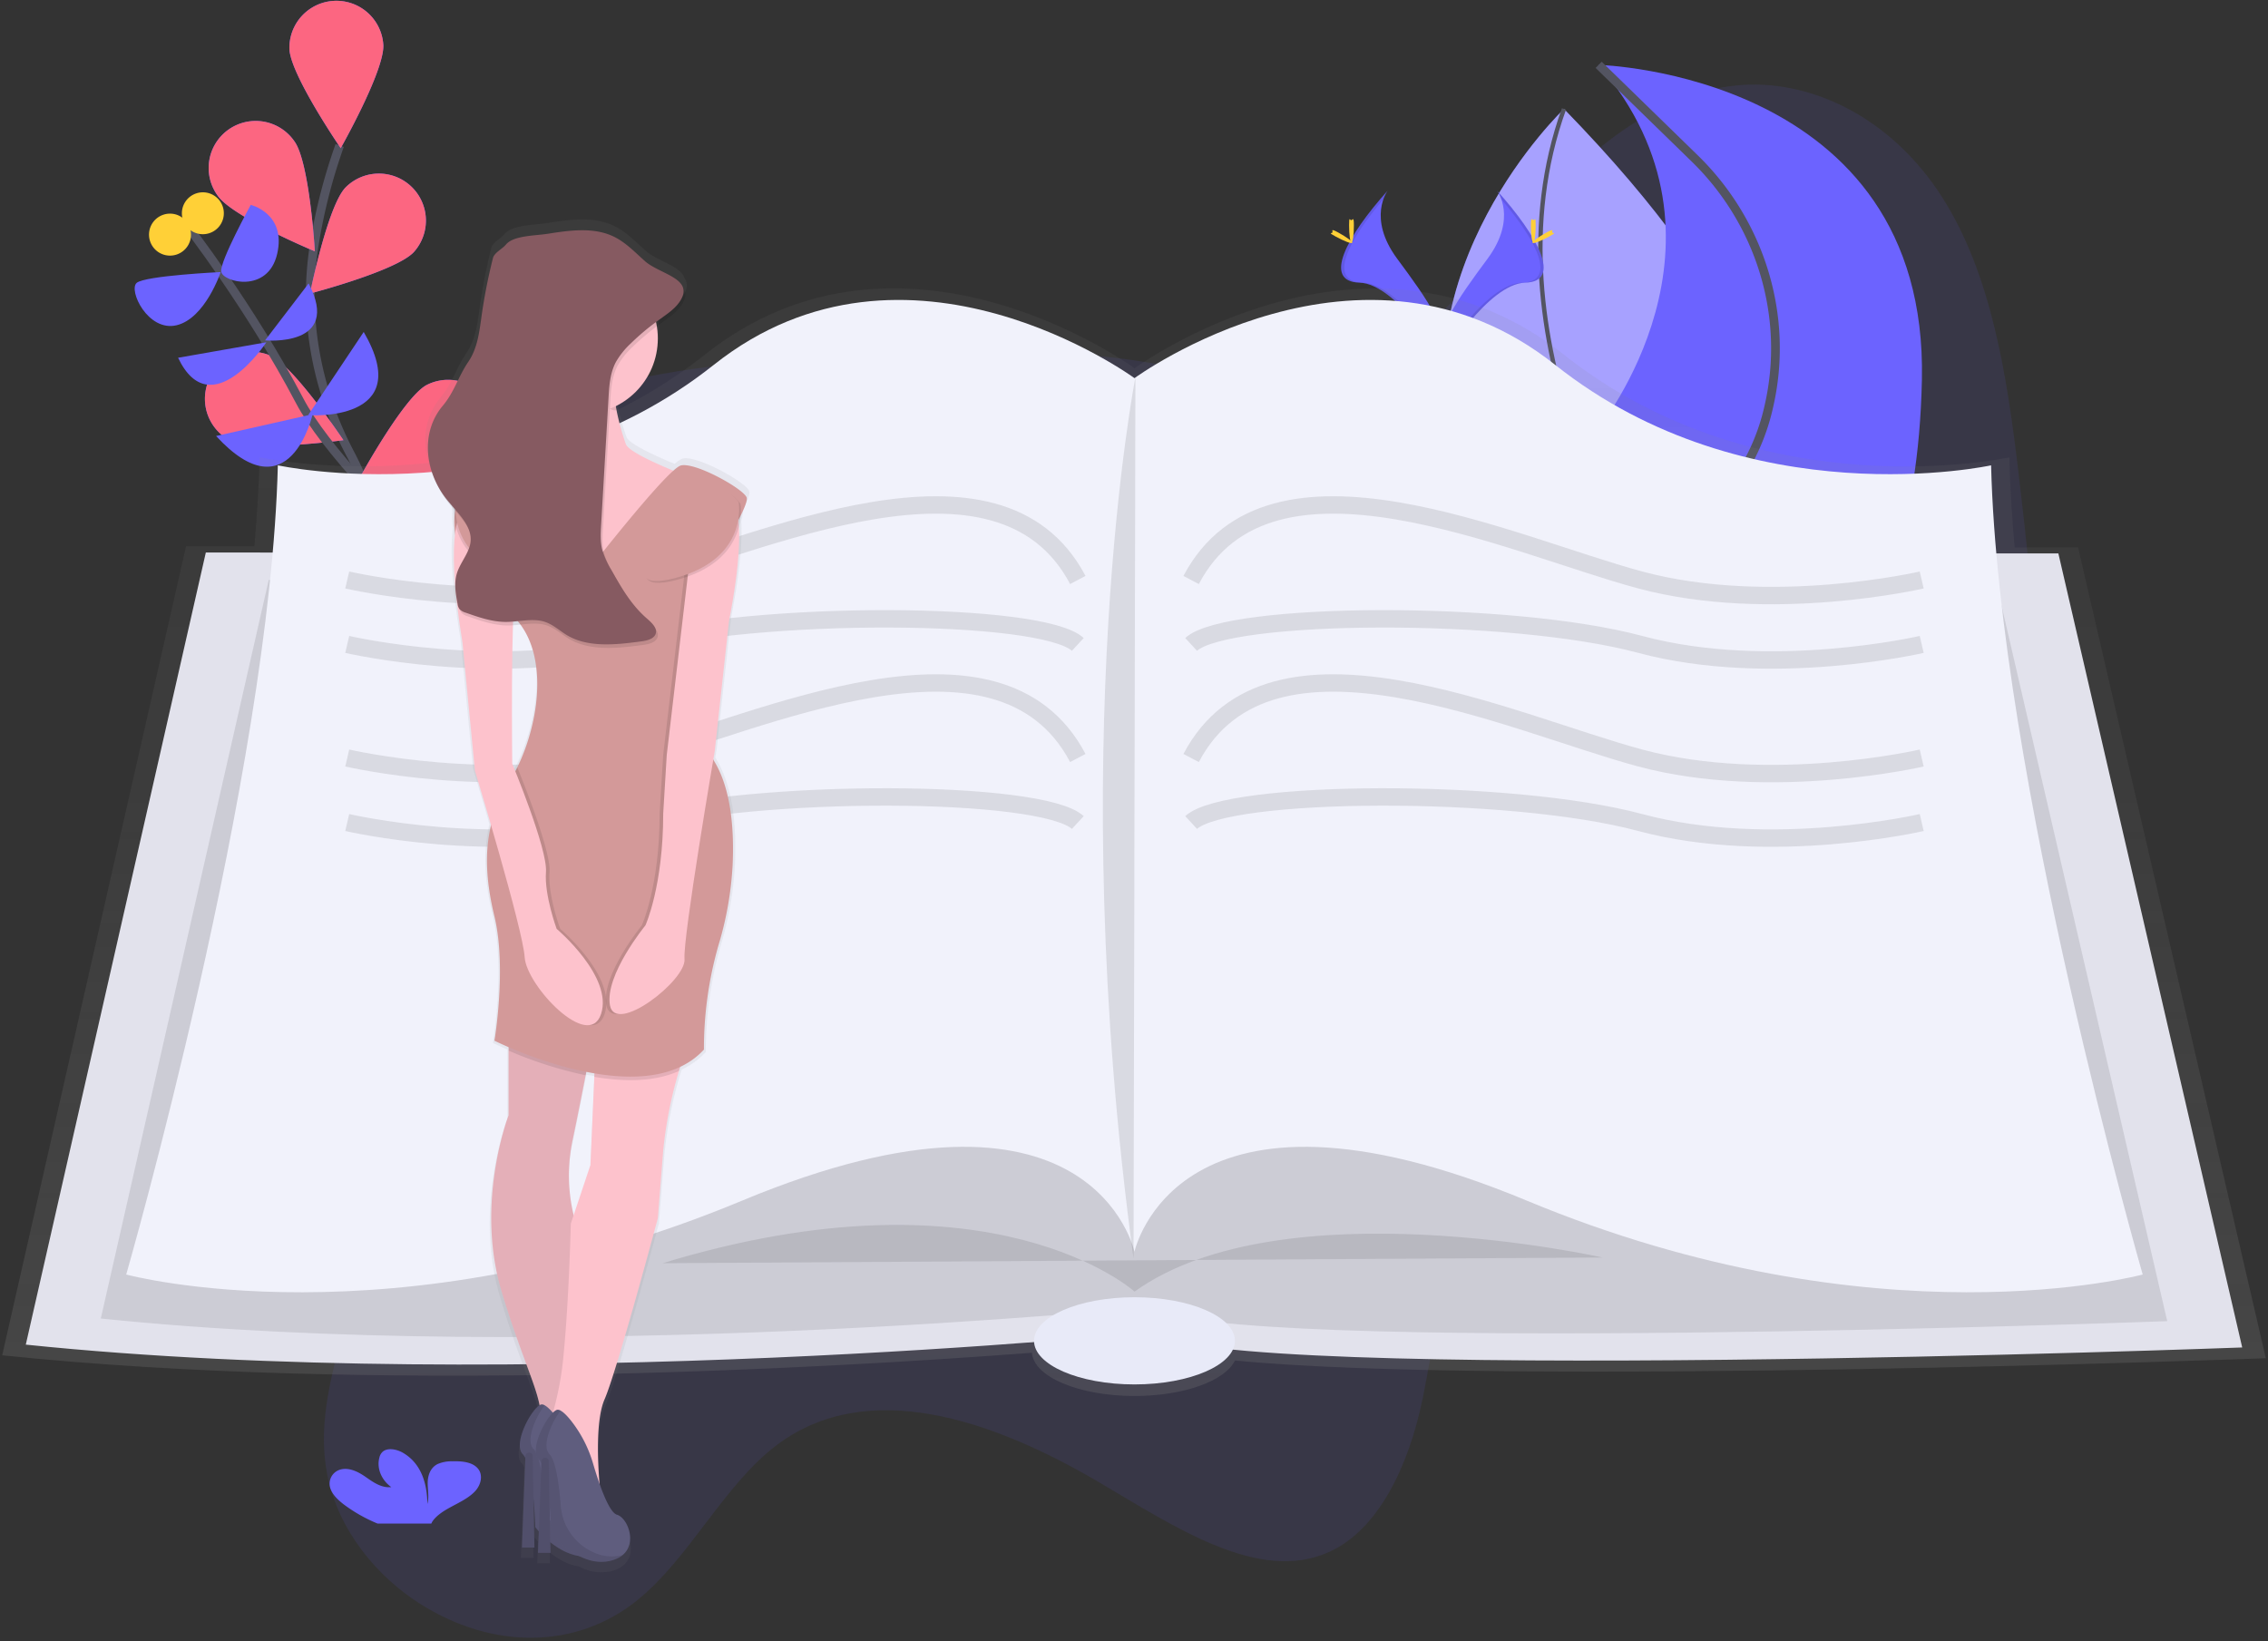 <svg width="521" height="377" fill="none" xmlns="http://www.w3.org/2000/svg"><rect width="100%" height="100%" fill="#333333" stroke="none"/><g clip-path="url(#clip0)"><path opacity=".1" d="M71.651 215.84c16.441 26.889 13.534 63.412 6.49 92.211-2.358 9.643-5.082 19.812-2.985 30.617 2.565 13.211 11.755 23.625 21.037 29.585 16.923 10.872 36.19 10.65 50.143-.574 12.078-9.701 19.985-26.673 32.304-35.848 20.641-15.357 49.069-5.873 73.798 8.679 17.498 10.289 36.755 23.312 52.844 16.055 11.321-5.106 18.322-19.619 21.567-35.433 1.562-7.633 2.488-15.974 6.118-21.784 2.16-3.452 5.14-5.757 8.231-7.642 28.21-17.198 66.537-2.555 93.725-22.049 18.365-13.167 28.727-40.471 32.039-69.704 3.312-29.233.381-60.549-3.274-91.382-2.613-21.91-6.123-45.37-17.521-63.234-12.054-18.896-30.974-27.391-47.376-25.699-16.403 1.692-30.607 12.218-42.835 25.072-15.284 16.065-29.035 36.61-48.88 41.725-13.5 3.486-28.312-.68-42.695-3.061-24.045-3.983-47.733-2.97-71.242-1.616-22.512 1.297-45.163 2.946-66.113 10.911-14.826 5.637-26.171 17.454-39.994 25.111-9.012 4.99-19.2 5.583-27.589 12.256-10.332 8.197-19.238 23.433-15.005 42.724 4.026 18.345 18.491 28.813 27.213 43.08z" fill="#6C63FF"/><path d="M378.603 133.701s70.944-15.863-19.325-108.672c0 0-38.909 36.88-24.638 82.722 5.738 18.433 24.204 29.812 42.912 26.167l1.051-.217z" fill="#6C63FF"/><path opacity=".4" d="M378.603 133.701c1.557-.348 69.43-17.43-19.325-108.672 0 0-38.909 36.88-24.638 82.722 5.738 18.433 24.204 29.812 42.912 26.167l1.051-.217z" fill="#fff"/><path d="M377.663 134.231s-37.473-56.45-18.394-109.198" stroke="#535461" stroke-miterlimit="10"/><path d="M86.752 188.516s12.227-49.232-6.302-84.285c-7.782-14.71-10.872-31.47-8.273-47.906a129.262 129.262 0 0 1 5.853-22.902" stroke="#535461" stroke-width="2" stroke-miterlimit="10"/><path d="M66.482 11.263c.256 5.96 11.784 22.772 11.784 22.772s10.048-17.738 9.793-23.698a10.8 10.8 0 0 0-21.577.926zM50.06 45.028c3.453 4.865 22.27 12.714 22.27 12.714s-1.205-20.351-4.657-25.216a10.8 10.8 0 1 0-17.608 12.502h-.005zM53.257 101.392c5.434 2.454 25.64-.266 25.64-.266S67.583 84.169 62.148 81.71a10.8 10.8 0 0 0-8.89 19.682zM65.277 143.493c4.942 3.336 25.318 4.069 25.318 4.069s-8.288-18.625-13.23-21.966a10.799 10.799 0 0 0-16.505 11.016 10.8 10.8 0 0 0 4.417 6.881zM95.03 57.945c-4.093 4.34-23.822 9.489-23.822 9.489s4.03-19.986 8.124-24.32a10.8 10.8 0 0 1 15.699 14.83zM108.463 107.341c-5.207 2.893-25.554 1.929-25.554 1.929s9.802-17.869 15.014-20.776a10.801 10.801 0 0 1 10.54 18.847zM114.929 157.162c-4.638 3.746-24.874 6.22-24.874 6.22s6.663-19.286 11.301-23.018a10.798 10.798 0 0 1 15.02 1.746 10.8 10.8 0 0 1-1.447 15.052z" fill="#6C63FF"/><path d="M66.482 11.263c.256 5.96 11.784 22.772 11.784 22.772s10.048-17.738 9.793-23.698a10.8 10.8 0 0 0-21.577.926zM50.06 45.028c3.453 4.865 22.27 12.714 22.27 12.714s-1.205-20.351-4.657-25.216a10.8 10.8 0 1 0-17.608 12.502h-.005zM53.257 101.392c5.434 2.454 25.64-.266 25.64-.266S67.583 84.169 62.148 81.71a10.8 10.8 0 0 0-8.89 19.682zM65.277 143.493c4.942 3.336 25.318 4.069 25.318 4.069s-8.288-18.625-13.23-21.966a10.799 10.799 0 0 0-16.505 11.016 10.8 10.8 0 0 0 4.417 6.881zM95.03 57.945c-4.093 4.34-23.822 9.489-23.822 9.489s4.03-19.986 8.124-24.32a10.8 10.8 0 0 1 15.699 14.83zM108.463 107.341c-5.207 2.893-25.554 1.929-25.554 1.929s9.802-17.869 15.014-20.776a10.801 10.801 0 0 1 10.54 18.847zM114.929 157.162c-4.638 3.746-24.874 6.22-24.874 6.22s6.663-19.286 11.301-23.018a10.798 10.798 0 0 1 15.02 1.746 10.8 10.8 0 0 1-1.447 15.052z" fill="#FC6681"/><path d="M131.515 156.718s-51.282-42.974-62.68-64.646C57.437 70.399 42.91 51.73 42.91 51.73" stroke="#535461" stroke-width="2" stroke-miterlimit="10"/><path d="M49.636 100.167l22.179-5.005s-5.227 23.404-22.179 5.005z" fill="#6C63FF"/><path d="M83.55 76.267L70.784 95.389s24.947 1.813 12.768-19.122zM40.909 82.192l20.28-3.558s-12.744 19.378-20.28 3.558zM70.899 65.11l-10.01 13.085S78.61 79.863 70.9 65.11zM50.697 62.501s-17.285.825-19.286 2.474c-2.001 1.649 2.574 11.32 9.16 9.744C47.159 73.142 50.698 62.5 50.698 62.5zM57.601 47.068s-7.054 12.854-6.789 15.298c.266 2.445 10.748 5.193 12.869-4.074 2.121-9.267-6.08-11.224-6.08-11.224z" fill="#6C63FF"/><path d="M34.47 55.402a4.822 4.822 0 1 1 9.194-2.91 4.822 4.822 0 0 1-9.194 2.91z" fill="#FFD037"/><path d="M42.015 50.485a4.822 4.822 0 1 1 9.194-2.911 4.822 4.822 0 0 1-9.194 2.91z" fill="#FFD037"/><path d="M361.94 167.75s-20.733-15.429 5.303-69.43c0 0 34.715-42.911 0-83.412 0 0 75.698 1.929 74.252 72.323-1.447 70.394-37.849 80.519-37.849 80.519H361.94z" fill="#6C63FF"/><path d="M381.303 167.75s5.222-37.125 19.204-59.787a48.593 48.593 0 0 0 5.878-14.82c4.672-20.555-1.992-42.05-17.088-56.76l-22.058-21.49" stroke="#535461" stroke-width="2" stroke-miterlimit="10"/><path d="M318.763 43.813s-4.763 6.23 2.199 15.631c6.962 9.402 12.7 17.358 10.381 23.201 0 0-10.502-17.463-19.05-17.709-8.549-.246-2.932-10.622 6.47-21.123z" fill="#6C63FF"/><path opacity=".1" d="M318.763 43.813a7.703 7.703 0 0 0-.964 1.953c-8.341 9.797-12.782 18.943-4.769 19.175 7.469.212 16.427 13.568 18.573 16.938-.071.26-.156.516-.256.766 0 0-10.501-17.463-19.05-17.709-8.548-.246-2.936-10.622 6.466-21.123z" fill="#000"/><path d="M309.911 51.75c0 2.193.246 3.967.55 3.967.303 0 .549-1.779.549-3.968s-.308-1.162-.612-1.162-.487-1.027-.487 1.162z" fill="#FFD037"/><path d="M306.873 54.367c1.929 1.051 3.602 1.683 3.747 1.418.144-.265-1.297-1.33-3.221-2.382-1.924-1.051-1.167-.285-1.312 0-.144.284-1.137-.087.786.964z" fill="#FFD037"/><path d="M343.912 43.813s4.764 6.23-2.198 15.631c-6.963 9.402-12.7 17.358-10.381 23.201 0 0 10.501-17.463 19.05-17.709 8.548-.246 2.941-10.622-6.471-21.123z" fill="#6C63FF"/><path opacity=".1" d="M343.912 43.813c.412.602.737 1.26.964 1.953 8.342 9.797 12.782 18.943 4.769 19.175-7.469.212-16.427 13.568-18.573 16.938.071.26.157.516.256.766 0 0 10.516-17.468 19.064-17.704 8.549-.236 2.932-10.627-6.48-21.128z" fill="#000"/><path d="M352.774 51.75c0 2.193-.246 3.967-.549 3.967-.304 0-.55-1.779-.55-3.968s.308-1.162.612-1.162.487-1.027.487 1.162z" fill="#FFD037"/><path d="M355.812 54.367c-1.929 1.051-3.602 1.683-3.747 1.418-.144-.265 1.297-1.33 3.221-2.382 1.924-1.051 1.167-.285 1.312 0 .144.284 1.137-.087-.786.964z" fill="#FFD037"/><path d="M.5 311.368l42.241-185.859h15.694c.627-7.102 1.046-13.983 1.206-20.463 0 0 56.893 12.449 102.264-23.567 45.37-36.017 98.711 3.114 98.711 3.114l.207-.15v-.071.091c3.703-2.623 54.801-37.641 98.489-2.955 45.351 36.016 102.264 23.567 102.264 23.567.159 6.562.584 13.5 1.225 20.67h14.561L520.5 312.039s-175.358 6.566-236.809.511c-2.203 4.657-11.701 8.158-23.08 8.158-12.787 0-23.187-4.422-23.548-9.933-47.835 3.641-150.764 9.46-236.563.593z" fill="url(#paint0_linear)"/><path d="M472.844 127.143l42.232 182.417s-232.479 8.708-251.201-3.481c0 0-144.322 14.585-257.95 2.83l41.358-181.978 425.561.212z" fill="#E2E2EC"/><path opacity=".1" d="M458.476 133.445l39.373 170.069s-216.747 8.12-234.2-3.245c0 0-134.554 13.597-240.493 2.638l38.572-169.665 396.748.203z" fill="#000"/><path d="M63.826 106.903s55.727 12.188 100.133-23.076c44.406-35.265 96.652 3.047 96.652 3.047s52.241-38.312 96.647-3.047c44.406 35.264 100.133 23.076 100.133 23.076 1.755 70.963 34.826 185.898 34.826 185.898s-60.949 16.542-141.492-16.977c-80.543-33.519-90.119 11.755-90.119 11.755s-9.575-45.279-90.119-11.755c-80.543 33.524-141.492 16.977-141.492 16.977s33.09-114.935 34.83-185.898z" fill="#F1F2FB"/><path opacity=".1" d="M368.14 288.895s-73.576-16.542-107.52 7.835c0 0-32.651-29.604-108.402-6.528" fill="#000"/><path d="M260.611 318.051c-12.745 0-23.076-4.484-23.076-10.014 0-5.531 10.331-10.015 23.076-10.015 12.744 0 23.076 4.484 23.076 10.015 0 5.53-10.332 10.014-23.076 10.014z" fill="#E8EAF8"/><path opacity=".1" d="M260.828 86.657s-16.543 84.024-.434 202.441z" fill="#000"/><path opacity=".1" d="M441.451 133.243s-34.652 8.051-64.646 0c-29.995-8.052-85.066-34.392-103.181 0M441.451 148.045s-34.652 8.052-64.646 0c-29.995-8.052-94.941-7.618-103.181 0M441.451 174.143s-34.652 8.052-64.646 0c-29.995-8.051-85.066-34.391-103.181 0M441.451 188.965s-34.652 8.052-64.646 0c-29.995-8.052-94.941-7.618-103.181 0M79.766 133.243s34.652 8.051 64.646 0c29.995-8.052 85.066-34.392 103.181 0M79.766 148.045s34.652 8.052 64.646 0c29.995-8.052 94.941-7.618 103.181 0M79.766 174.143s34.652 8.052 64.646 0c29.995-8.051 85.066-34.391 103.181 0M79.766 188.965s34.652 8.052 64.646 0c29.995-8.052 94.941-7.618 103.181 0" stroke="#000" stroke-width="4" stroke-miterlimit="10"/><path d="M79.062 345.688c-1.447-1.104-2.82-2.411-3.24-3.987a3.375 3.375 0 0 1 2.261-4.06c2.078-.646 4.296.525 5.984 1.711 1.687 1.187 3.61 2.541 5.814 2.291-2.28-1.649-3.375-4.34-2.738-6.75a2.62 2.62 0 0 1 .761-1.375c1.153-1.007 3.245-.573 4.624.217 4.393 2.522 5.617 7.387 5.641 11.77.444-1.582.068-3.226.082-4.851.015-1.625.555-3.418 2.233-4.291a7.974 7.974 0 0 1 3.404-.651c1.972-.058 4.175.101 5.52 1.283 1.673 1.446 1.239 3.92-.217 5.53-1.456 1.61-3.674 2.623-5.713 3.737-1.557.848-3.129 1.837-4.084 3.177a2.907 2.907 0 0 0-.304.569H86.713a35.551 35.551 0 0 1-7.651-4.32z" fill="#6C63FF"/><path d="M164.639 172.065s-.121.695-.323 1.929c.106.193.212.386.323.574 3.953 6.653 4.561 16.238 4.189 24.107a78.853 78.853 0 0 1-3.312 18.708 87.438 87.438 0 0 0-3.375 24.3 17.663 17.663 0 0 1-5.535 4.031c-.106.323-.217.651-.313.964a98.453 98.453 0 0 0-3.679 18.616l-1.244 15.747s-9.532 35.641-12.43 42.27c-2.064 4.716-1.61 14.465-1.177 19.691 1.24 3.515 2.749 6.866 4.079 7.233 2.411.684 4.822 6.489 1.312 9.406a5.583 5.583 0 0 1-.844.579l-.14.077-.255.13-.376.169-.193.072-.4.135-.174.053c-.188.053-.381.106-.588.155a10.527 10.527 0 0 1-7.155-1.133c-2.642-.396-4.991-1.813-6.75-3.245l.048 2.512h-2.893l.135-5.019c-.521-.584-.81-.965-.81-.965s-.087-3.032-.42-6.562l.213 11.326h-2.893l.781-20.901a3.334 3.334 0 0 0-.574-.854c-2.411-2.411 1.755-10.188 3.91-11.485-.964-5.11-4.643-12.492-8.886-26.643-6.215-20.733 1.659-41.027 1.659-41.027v-15.91a71.037 71.037 0 0 1-3.317-1.51s2.893-16.991 0-29.006c-1.876-7.767-2.363-14.667-.796-21.268-2.083-7.174-3.766-12.714-3.766-12.714l-2.892-29.835c-.738-4.48-1.235-8.313-1.553-11.572a14.78 14.78 0 0 1-.111-1.22c-.53-6.07-.415-10.125-.067-12.777a20.275 20.275 0 0 1-.174-3.669 14.445 14.445 0 0 1-.077-1.895c-.415-.482-.82-.964-1.205-1.446a20.775 20.775 0 0 1-2.6-4.147c-3.186-6.012-3.278-13.355 1.172-18.654 2.739-3.264 3.592-6.78 5.96-10.256 2.165-3.182 2.574-6.996 3.095-10.66a130.53 130.53 0 0 1 2.652-13.534c.333-1.311 2.155-2.117 3.062-3.206 1.75-2.107 6.861-2.035 9.807-2.503 4.946-.785 10.303-1.518 14.806.425 3.134 1.355 5.386 3.818 7.835 5.993 2.638 2.338 8.038 3.466 8.877 6.268.747 1.07.786 2.41-.482 4.204-1.225 1.726-3.154 2.96-4.952 4.253-.231.164-.448.337-.675.482a17.604 17.604 0 0 1-9.571 18.63c.048.314.102.622.159.926a55.792 55.792 0 0 0 2.18 7.96c.535 1.601 6.726 4.397 11.089 6.191a5.562 5.562 0 0 1 1.77-1.22c3.317-.829 14.503 5.386 15.332 7.459.232.579-.376 2.179-1.364 4.195a14.996 14.996 0 0 1-.449 2.719c.246 4.243-.197 11.09-2.333 22.097l-3.322 30.25zm-46.528 4.663c.154-.294.313-.593.482-.902 4.605-9.31 7.338-24.363.743-33.341a42.2 42.2 0 0 1-1.765.159c-.391 12.218-.164 32.305-.164 32.305s.26.675.704 1.779zm16.437 70.963a2180.064 2180.064 0 0 1-3.062 15.13 39.789 39.789 0 0 0 .241 17.511l3.896-11.687.906-20.564.058-.844a68.395 68.395 0 0 1-1.866-.342l-.173.796z" fill="url(#paint1_linear)"/><path d="M131.539 261.924a39.17 39.17 0 0 0 .236 17.237 22.34 22.34 0 0 0 .965 3.158l-1.1 44.695-.125 5.068a25.473 25.473 0 0 1-3.086.453c-.962.1-1.931.1-2.893 0-.964-.121-1.813-.41-2.266-.964-.453-.555-.55-1.447.092-2.744a8.162 8.162 0 0 0 .786-4.604 15.666 15.666 0 0 0-.198-1.394c-.964-5.029-4.566-12.299-8.746-26.224-6.119-20.395 1.629-40.38 1.629-40.38V237.45l19.986-2.04s-.965 5.053-2.291 11.62a1210.107 1210.107 0 0 1-2.989 14.894z" fill="#FDC2CC"/><path opacity=".1" d="M131.539 261.924a39.17 39.17 0 0 0 .236 17.237 22.34 22.34 0 0 0 .965 3.158l-1.1 44.695-.125 5.068a25.473 25.473 0 0 1-3.086.453c-.962.1-1.931.1-2.893 0-.964-.121-1.813-.41-2.266-.964-.453-.555-.55-1.447.092-2.744a8.162 8.162 0 0 0 .786-4.604 15.666 15.666 0 0 0-.198-1.394c-.964-5.029-4.566-12.299-8.746-26.224-6.119-20.395 1.629-40.38 1.629-40.38V237.45l19.986-2.04s-.965 5.053-2.291 11.62a1210.107 1210.107 0 0 1-2.989 14.894z" fill="#000"/><path d="M159.277 237.45a61.208 61.208 0 0 0-3.312 8.596 96.986 96.986 0 0 0-3.621 18.322l-1.225 15.501s-9.383 35.077-12.237 41.605c-2.03 4.643-1.586 14.238-1.157 19.392a93.37 93.37 0 0 0 .342 3.453l-4.161-5.097-5.453-6.687-2.488-3.052-.545-.666a25.064 25.064 0 0 0 1.592-4.257 72.844 72.844 0 0 0 2.483-13.669c1.224-12.642 1.629-29.778 1.629-29.778l.646-1.928 3.858-11.529.892-20.25.332-7.497 22.425-2.459z" fill="#FDC2CC"/><path d="M127.725 325.437a29.033 29.033 0 0 1 4.851 9.59c1.297 4.412 3.577 11.191 5.491 11.736 2.855.815 5.709 8.973-1.629 10.607-7.339 1.635-13.462-6.528-13.462-6.528s-.41-14.276-2.854-16.721c-2.445-2.444 2.039-10.607 4.079-11.422.815-.333 2.194 1.017 3.524 2.738z" fill="#5F5D7E"/><path opacity=".1" d="M138.882 356.146a9.824 9.824 0 0 1-5.728-.521 12.807 12.807 0 0 1-8.013-10.998c-.347-4.368-1.08-10.241-2.57-11.73-1.929-1.929.482-7.426 2.555-10.053a1.098 1.098 0 0 0-.92-.145c-2.04.815-6.529 8.973-4.08 11.422 2.45 2.449 2.855 16.721 2.855 16.721s6.109 8.158 13.452 6.519a6.765 6.765 0 0 0 2.922-1.345 7.251 7.251 0 0 1-.473.13z" fill="#000"/><path d="M120.7 334.463l-.786 21.07h2.855l-.396-21.055a.808.808 0 0 0-.839-.767.808.808 0 0 0-.834.752z" fill="#5F5D7E"/><path opacity=".15" d="M120.7 334.463l-.786 21.07h2.855l-.396-21.055a.808.808 0 0 0-.839-.767.808.808 0 0 0-.834.752z" fill="#000"/><path d="M131.394 326.662a29.033 29.033 0 0 1 4.851 9.59c1.297 4.412 3.577 11.191 5.492 11.736 2.854.815 5.708 8.973-1.63 10.607-7.338 1.635-13.462-6.538-13.462-6.538s-.41-14.276-2.854-16.721c-2.445-2.444 2.039-10.607 4.079-11.422.824-.304 2.194 1.027 3.524 2.748z" fill="#5F5D7E"/><path opacity=".1" d="M142.551 357.361a9.82 9.82 0 0 1-5.727-.521 12.796 12.796 0 0 1-8.014-10.998c-.347-4.368-1.08-10.241-2.57-11.73-1.928-1.929.482-7.426 2.556-10.053a1.107 1.107 0 0 0-.921-.145c-2.04.815-6.529 8.973-4.079 11.422 2.449 2.45 2.849 16.721 2.849 16.721s6.119 8.158 13.462 6.529a6.755 6.755 0 0 0 2.922-1.346c-.174.049-.314.092-.478.121z" fill="#000"/><path d="M124.374 335.664l-.786 21.07h2.874l-.395-21.055a.81.81 0 0 0-.839-.767.807.807 0 0 0-.854.752z" fill="#5F5D7E"/><path opacity=".15" d="M124.374 335.664l-.786 21.07h2.874l-.395-21.055a.81.81 0 0 0-.839-.767.807.807 0 0 0-.854.752z" fill="#000"/><path d="M158.867 109.786l-16.316 25.698-19.17 2.45s-11.827-23.25-11.422-24.474c.405-1.225 6.528-3.669 12.237-8.158 5.709-4.489-1.225-23.25-1.225-23.25l18.761 1.63c-.073.25-.145.482-.198.762-.747 3.168-.482 6.683.092 9.773a55.009 55.009 0 0 0 2.15 7.821c.815 2.444 15.091 7.748 15.091 7.748z" fill="#FDC2CC"/><path opacity=".1" d="M136.843 235.41s-.965 5.053-2.29 11.62a93.603 93.603 0 0 1-17.7-5.651v-3.929l19.99-2.04zM159.277 237.45a61.208 61.208 0 0 0-3.312 8.596c-5.675 2.561-12.734 2.488-19.45 1.346l.332-7.498 22.43-2.444z" fill="#000"/><path d="M164.171 175.045c3.891 6.552 4.489 15.978 4.123 23.751a77.628 77.628 0 0 1-3.26 18.408 86.119 86.119 0 0 0-3.327 23.92c-13.866 15.091-48.128-2.04-48.128-2.04s2.854-16.721 0-28.553c-1.986-8.225-2.411-15.472-.395-22.415a35.293 35.293 0 0 1 4.064-8.992 32.423 32.423 0 0 0 1.572-2.826c4.725-9.556 7.454-25.255-.145-33.914a15.88 15.88 0 0 0-2.651-2.411c-6.625-4.797-9.643-10.125-10.916-14.633a19.678 19.678 0 0 1-.483-8.616c.815-4.489 12.237-8.568 12.237-8.568-.409 13.462 16.721 24.879 16.721 24.879s19.581-25.289 22.84-26.104c3.259-.814 14.276 5.304 15.091 7.344.815 2.039-8.973 17.13-8.973 17.13s-6.123 30.588 1.63 43.64z" fill="#D39999"/><path opacity=".1" d="M116.038 139.968c-6.625-4.797-9.643-10.125-10.916-14.633.318-6.75 1.929-7.796 1.929-7.796s13.476 13.047 12.251 17.55c-.279 1.037-.482 3.746-.612 7.31a15.84 15.84 0 0 0-2.652-2.431zM138.882 232.966c-2.854 8.568-17.131-6.528-17.541-13.052-.26-4.175-4.864-20.544-8.143-31.793a35.362 35.362 0 0 1 4.064-8.992 32.162 32.162 0 0 0 1.572-2.826c1.548 3.805 7.763 19.397 7.401 24.036-.409 5.303 2.45 13.052 2.45 13.052s13.051 11.007 10.197 19.575z" fill="#000"/><path d="M106.25 117.534s-4.489 2.854 0 30.183l2.854 29.367s11.013 36.302 11.423 42.83c.409 6.528 14.681 21.615 17.54 13.052 2.859-8.563-10.197-19.58-10.197-19.58s-2.855-7.749-2.45-13.052c.405-5.304-7.748-24.879-7.748-24.879s-.41-35.892.815-40.38c1.225-4.489-12.237-17.541-12.237-17.541z" fill="#FDC2CC"/><path opacity=".1" d="M166.615 114.27s5.304 1.224 0 28.553l-3.264 29.777s-7.343 42.83-6.933 47.733c.41 4.904-15.911 17.541-17.131 10.608-1.22-6.934 8.158-18.356 8.158-18.356s4.089-8.987 4.089-25.713l.815-13.462 5.703-48.533 8.563-10.607z" fill="#000"/><path d="M167.445 114.27s5.303 1.224 0 28.553l-3.264 29.777s-7.344 42.83-6.934 47.733c.41 4.904-15.911 17.541-17.13 10.608-1.22-6.934 8.157-18.356 8.157-18.356s4.08-8.973 4.08-25.698l.814-13.462 5.699-48.548 8.578-10.607z" fill="#FDC2CC"/><path opacity=".1" d="M170.082 115.697s2.45 13.052-14.681 17.541c-17.131 4.489 2.039-15.506 2.039-15.506s6.524-9.783 12.642-2.035z" fill="#000"/><path d="M169.677 115.292s2.445 13.047-14.686 17.536c-17.131 4.489 2.04-15.501 2.04-15.501s6.528-9.788 12.646-2.035z" fill="#D39999"/><path opacity=".1" d="M104.413 115.697s-2.449 13.052 14.682 17.541c17.131 4.489-2.035-15.506-2.035-15.506s-6.509-9.783-12.647-2.035z" fill="#000"/><path d="M104.823 115.292s-2.469 13.047 14.682 17.536c17.15 4.489-2.04-15.501-2.04-15.501s-6.523-9.788-12.642-2.035z" fill="#D39999"/><path opacity=".1" d="M141.626 94.212c-2.252.656-4.774-4.619-7.435-4.619-2.821 0-5.477 5.646-7.83 4.45a70.704 70.704 0 0 0-2.98-11.18l18.153 1.6c-.742 3.149-.482 6.659.092 9.75z" fill="#000"/><path d="M133.781 95.1c-9.573 0-17.333-7.76-17.333-17.334 0-9.573 7.76-17.333 17.333-17.333 9.573 0 17.334 7.76 17.334 17.333 0 9.573-7.761 17.334-17.334 17.334z" fill="#FDC2CC"/><path opacity=".1" d="M156.432 70.283c-1.205 1.697-3.105 2.893-4.874 4.185a53.467 53.467 0 0 0-6.181 5.174 18.252 18.252 0 0 0-3.457 4.281c-1.374 2.565-1.558 5.468-1.722 8.293l-1.682 29.185c-.111 1.928-.222 3.9.27 5.786a19.748 19.748 0 0 0 2.087 4.57c2.223 3.944 4.509 7.966 8.086 11.09 1.196 1.036 2.652 2.377 2.02 3.737-.511 1.094-2.083 1.446-3.433 1.605-5.665.762-11.942 1.413-16.711-1.35-1.798-1.041-3.288-2.536-5.304-3.182-2.806-.892-5.901.038-8.891.034-3.172 0-6.2-1.056-9.16-2.098a3.277 3.277 0 0 1-1.505-.848 2.525 2.525 0 0 1-.429-1.153c-.448-2.367-.873-4.821-.14-7.14.796-2.512 2.893-4.687 3.13-7.281.308-3.606-3.019-6.543-5.41-9.508-5.092-6.311-6.225-15.4-.998-21.624 2.695-3.211 3.539-6.673 5.868-10.092 2.131-3.129 2.536-6.885 3.047-10.491a128.36 128.36 0 0 1 2.613-13.322c.323-1.292 2.121-2.083 3.013-3.158 1.727-2.073 6.751-2.001 9.643-2.464 4.87-.772 10.126-1.495 14.576.42 3.086 1.33 5.304 3.76 7.714 5.896 3.414 3.047 11.697 4.002 7.83 9.455z" fill="#000"/><path d="M156.023 69.468c-1.206 1.698-3.105 2.893-4.875 4.185a53.613 53.613 0 0 0-6.181 5.184 18.28 18.28 0 0 0-3.457 4.281c-1.374 2.565-1.557 5.468-1.721 8.293l-1.697 29.175c-.111 1.929-.222 3.901.27 5.786a19.774 19.774 0 0 0 2.087 4.571c2.223 3.944 4.508 7.965 8.086 11.089 1.196 1.037 2.652 2.377 2.02 3.737-.511 1.094-2.083 1.446-3.433 1.605-5.665.762-11.943 1.413-16.711-1.35-1.798-1.041-3.288-2.536-5.304-3.182-2.806-.892-5.901.039-8.891.034-3.172 0-6.2-1.056-9.16-2.097a3.288 3.288 0 0 1-1.505-.849 2.514 2.514 0 0 1-.429-1.152c-.448-2.368-.873-4.822-.14-7.141.796-2.512 2.893-4.687 3.129-7.281.309-3.606-3.018-6.542-5.409-9.508-5.092-6.311-6.225-15.4-.998-21.624 2.695-3.211 3.539-6.673 5.867-10.091 2.132-3.13 2.537-6.885 3.048-10.492a128.36 128.36 0 0 1 2.613-13.322c.323-1.292 2.121-2.083 3.013-3.158 1.726-2.073 6.75-2 9.643-2.464 4.87-.771 10.126-1.494 14.576.42 3.086 1.33 5.303 3.76 7.714 5.896 3.452 3.048 11.712 4.002 7.845 9.455z" fill="#865A61"/></g><defs><linearGradient id="paint0_linear" x1="260.5" y1="320.703" x2="260.5" y2="66.252" gradientUnits="userSpaceOnUse"><stop stop-color="gray" stop-opacity=".25"/><stop offset=".54" stop-color="gray" stop-opacity=".12"/><stop offset="1" stop-color="gray" stop-opacity=".1"/></linearGradient><linearGradient id="paint1_linear" x1="67575.3" y1="251501" x2="67575.3" y2="51153.6" gradientUnits="userSpaceOnUse"><stop stop-color="gray" stop-opacity=".25"/><stop offset=".54" stop-color="gray" stop-opacity=".12"/><stop offset="1" stop-color="gray" stop-opacity=".1"/></linearGradient><clipPath id="clip0"><path fill="#fff" transform="matrix(-1 0 0 1 520.5 0)" d="M0 0h520v376.251H0z"/></clipPath></defs></svg>